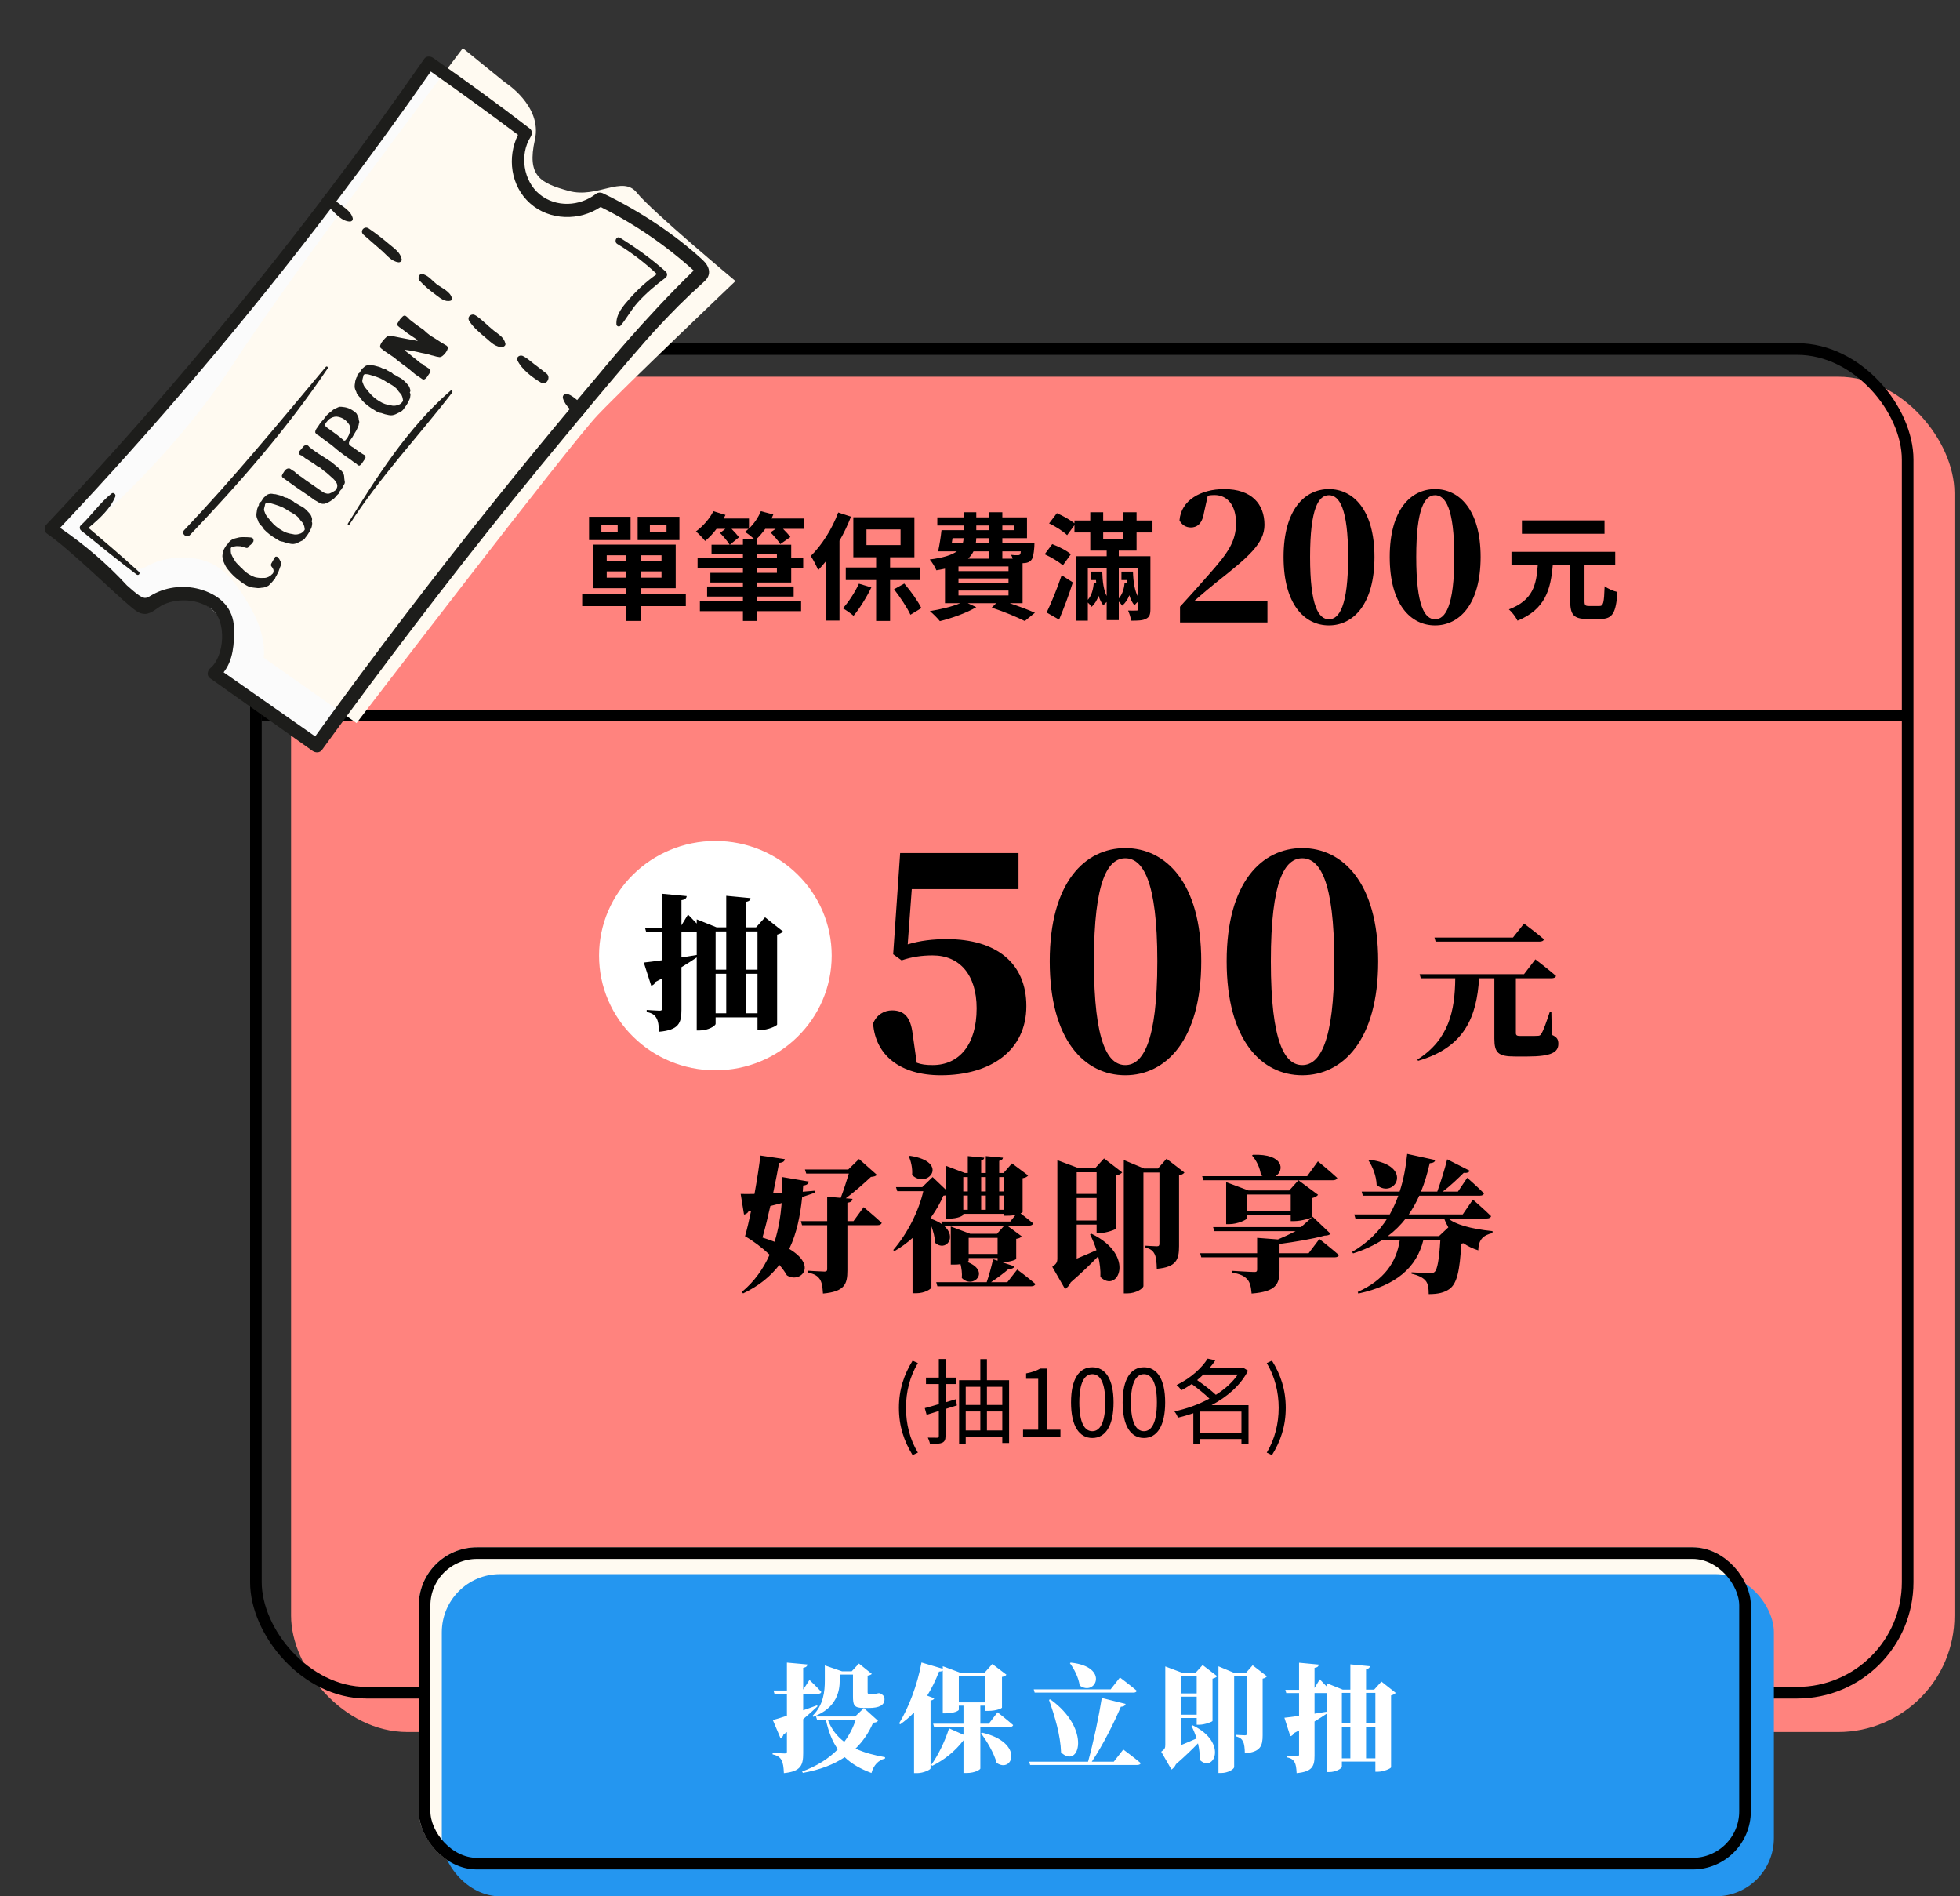 <svg width="337" height="326" viewBox="0 0 337 326" fill="none" xmlns="http://www.w3.org/2000/svg">
<rect x="0" y="0" width="337" height="326" fill="#333333" stroke="none"/>
<rect x="50.046" y="64.758" width="286" height="233" rx="20" fill="#FF837E"/>
<rect x="44" y="60" width="284" height="231" rx="19" stroke="black" stroke-width="2"/>
<line x1="45" y1="123" x2="328" y2="123" stroke="black" stroke-width="2"/>
<path d="M156.77 152.85L156.07 162.35C158.22 161.7 160.42 161.45 162.82 161.45C171.27 161.45 176.47 165.55 176.47 172.95C176.47 180.65 170.27 184.85 161.77 184.85C154.77 184.85 150.52 181.4 150.12 175.95C150.72 174.45 152.02 173.7 153.37 173.7C155.42 173.7 156.57 174.8 156.92 177.75L157.62 182.7C158.42 183 159.22 183.1 160.37 183.1C164.87 183.1 167.92 179.65 167.92 173.35C167.92 167.55 164.97 164.25 160.37 164.25C158.47 164.25 156.77 164.5 155.02 165.1L153.57 164.05L154.77 146.65H175.12V152.85H156.77ZM188.09 165.25C188.09 179.35 190.54 183.1 193.49 183.1C196.44 183.1 198.99 179.3 198.99 165.25C198.99 151.3 196.44 147.55 193.49 147.55C190.54 147.55 188.09 151.25 188.09 165.25ZM193.49 145.8C200.39 145.8 206.54 151.7 206.54 165.25C206.54 178.9 200.39 184.85 193.49 184.85C186.54 184.85 180.49 178.9 180.49 165.25C180.49 151.7 186.54 145.8 193.49 145.8ZM218.51 165.25C218.51 179.35 220.96 183.1 223.91 183.1C226.86 183.1 229.41 179.3 229.41 165.25C229.41 151.3 226.86 147.55 223.91 147.55C220.96 147.55 218.51 151.25 218.51 165.25ZM223.91 145.8C230.81 145.8 236.96 151.7 236.96 165.25C236.96 178.9 230.81 184.85 223.91 184.85C216.96 184.85 210.91 178.9 210.91 165.25C210.91 151.7 216.96 145.8 223.91 145.8Z" fill="black"/>
<path d="M131.1 212.75C131.85 213 132.55 213.225 133.175 213.475C133.85 211.325 134.225 209.05 134.4 206.825C133.775 207 133.125 207.15 132.45 207.325C132.025 209.25 131.55 211.175 131.1 212.75ZM140.125 204.7L140.15 205.025C139.45 205.275 138.725 205.525 137.925 205.775C137.6 208.95 137 212 135.7 214.7C140.725 217.7 137.5 220.675 135.3 219.25C134.95 218.65 134.525 218.05 134 217.45C132.525 219.375 130.525 221.05 127.775 222.35L127.525 222.125C129.725 220.3 131.275 218.075 132.325 215.7C131 214.45 129.5 213.325 128.1 212.525C128.425 211.4 128.8 209.825 129.15 208.125L128.725 208.225C128.55 208.55 128.25 208.75 127.925 208.8L127.35 205.25C127.95 205.275 128.75 205.275 129.725 205.25C130.2 202.6 130.6 200.05 130.725 198.65L134.95 199.275C134.875 199.575 134.75 199.85 133.95 199.925C133.725 201.225 133.35 203.1 132.925 205.15L134.5 205.075C134.525 204.15 134.525 203.25 134.5 202.35L139.075 203.125C138.975 203.525 138.7 203.75 138.1 203.8L138.025 204.875C138.725 204.825 139.425 204.75 140.125 204.7ZM146.75 209.925L148.5 207.525C148.5 207.525 150.45 209.15 151.6 210.225C151.525 210.5 151.25 210.625 150.9 210.625H145.7V218.425C145.7 220.775 145.2 222.05 141.5 222.375C141.425 221.25 141.325 220.45 140.95 219.9C140.575 219.375 140.1 219 138.875 218.775V218.45C138.875 218.45 141.275 218.6 141.775 218.6C142.1 218.6 142.225 218.475 142.225 218.225V210.625H137.9L137.7 209.925H142.225V205.725L144.55 205.925C145.05 204.65 145.575 202.95 145.95 201.75H138.625L138.4 201.05H145.85L147.7 199.25L150.775 201.975C150.55 202.2 150.3 202.275 149.75 202.325C148.625 203.375 146.95 204.875 145.425 206L146.575 206.1C146.525 206.475 146.275 206.7 145.7 206.775V209.925H146.75ZM156.275 198.8L156.45 198.7C163.425 199.75 159.425 204.525 156.825 202C156.925 200.825 156.625 199.625 156.275 198.8ZM166.55 215.575H171.525V212.8H166.55V215.575ZM160.15 209.175V209.55C160.9 209.825 161.5 210.125 161.95 210.45L161.825 210H173.7L174.625 208.85C174.225 208.95 173.75 209 173.2 209H172.65V208.675H165.625V208.8C165.625 209 164.7 209.5 163.15 209.5H162.6V205.5C162.475 205.525 162.35 205.525 162.2 205.55C161.7 206.75 161 207.975 160.15 209.175ZM166.4 202.35H165.625V204.825H166.4V202.35ZM169.5 202.35H168.7V204.825H169.5V202.35ZM172.65 202.35H171.8V204.825H172.65V202.35ZM171.8 205.525V207.975H172.65V205.525H171.8ZM168.7 205.525V207.975H169.5V205.525H168.7ZM165.625 205.525V207.975H166.4V205.525H165.625ZM173.2 220.425L174.9 218.25C174.9 218.25 176.85 219.7 178.025 220.725C177.95 221 177.675 221.125 177.325 221.125H161.175L160.975 220.425H169.65C170.075 219.225 170.5 217.6 170.75 216.475L171.525 216.725V216.275H166.55V216.725C166.55 216.775 166.475 216.85 166.325 216.95C170.4 218.55 167.3 221.7 165.375 219.7C165.45 218.9 165.325 218.025 165.15 217.325C164.825 217.375 164.45 217.4 164.025 217.4H163.475V210.85L166.8 212.1H171.425L172.675 210.7H162.275C164.675 212.725 162.55 215.25 160.775 213.65C160.75 212.725 160.475 211.725 160.15 210.825V221.325C160.15 221.525 159.1 222.325 157.5 222.325H156.9V212.825C155.95 213.675 154.9 214.45 153.8 215.075L153.575 214.9C156.125 211.95 158 208.075 158.75 204.775H154.275L154.05 204.075H158.575L160.35 202.35L162.6 204.5V200.4L165.9 201.65H166.4V198.75L169.225 199.025C169.2 199.25 169.05 199.425 168.7 199.5V201.65H169.5V198.75L172.45 199.025C172.4 199.3 172.25 199.475 171.8 199.575V201.65H172.55L174 200L176.775 202.075C176.6 202.3 176.375 202.45 175.825 202.55V208.375C175.825 208.425 175.7 208.5 175.475 208.6C176 209 176.95 209.725 177.625 210.3C177.575 210.575 177.3 210.7 176.95 210.7H173.175L175.65 212.525C175.5 212.75 175.275 212.9 174.725 212.975V216.425C174.725 216.525 173.825 216.95 172.325 217L174.425 217.7C174.3 218 174 218.175 173.45 218.125C172.7 218.8 171.525 219.675 170.4 220.425H173.2ZM185.125 209.825H188.55V205.95H185.125V209.825ZM185.125 205.25H188.55V201.525H185.125V205.25ZM188.3 200.825L189.825 199.15L192.95 201.55C192.775 201.75 192.45 201.975 191.95 202.075V211.175C191.9 211.35 190.25 211.975 189.125 211.975H188.55V210.525H185.125V216.375C186.175 215.95 187.325 215.45 188.525 214.925C188.225 213.95 187.85 213.05 187.425 212.225L187.675 212.1C195.4 215.825 192.2 222.475 189.2 219.525C189.25 218.375 189.1 217.15 188.825 215.975C187.625 217.225 186.025 218.775 184.1 220.45C183.85 221 183.475 221.4 183.125 221.6L180.925 217.775C181.675 217.25 181.8 216.975 181.8 216.3V199.45L185.475 200.825H188.3ZM200.575 199.2L203.65 201.575C203.5 201.775 203.2 201.975 202.725 202.075V214.225C202.725 216.525 202.275 217.825 198.9 218.125C198.875 216.975 198.775 216.1 198.525 215.6C198.25 215.05 197.875 214.7 196.95 214.475V214.15C196.95 214.15 198.525 214.25 198.925 214.25C199.275 214.25 199.35 214.1 199.35 213.8V201.575H196.6V221.075C196.6 221.5 195.325 222.35 193.8 222.35H193.225V199.425L196.7 200.875H199.1L200.575 199.2ZM214.45 208.2H221.925V205.35H214.45V208.2ZM214.65 204.65H221.675L223.25 202.9L226.625 205.4C226.475 205.6 226.175 205.825 225.65 205.95V209.2C225.625 209.375 223.725 209.925 222.575 209.925H221.925V208.9H214.45V209.375C214.45 209.675 212.8 210.45 211.325 210.45H210.825V203.225L214.65 204.65ZM206.9 202.9L206.7 202.2H217.1C217 202.15 216.9 202.1 216.8 202.025C216.675 200.775 216 199.45 215.275 198.65L215.425 198.525C220.8 198.325 220.85 201.225 219.325 202.2H224.75L226.6 199.65C226.6 199.65 228.7 201.35 229.925 202.5C229.85 202.775 229.55 202.9 229.2 202.9H206.9ZM225 215.45L226.85 213C226.85 213 228.95 214.65 230.2 215.75C230.15 216.025 229.85 216.15 229.475 216.15H220V218.375C220 220.8 219.375 222.05 215.2 222.375C215.1 221.25 214.95 220.475 214.45 219.925C213.975 219.425 213.425 219.05 211.875 218.775V218.475C211.875 218.475 215.125 218.675 215.7 218.675C216.025 218.675 216.15 218.575 216.15 218.275V216.15H206.55L206.35 215.45H216.15V212.8L219.725 213.075C220.8 212.625 221.875 212.125 222.775 211.65H208.8L208.575 210.95H223.7L225.7 209.175L228.775 212.1C228.55 212.325 228.3 212.4 227.725 212.425C225.675 213 222.625 213.5 220 213.85V215.45H225ZM235.3 199.5L235.475 199.375C243.25 200.35 239.8 206.25 236.7 203.7C236.65 202.175 236.025 200.6 235.3 199.5ZM247.425 212.5L249.025 211C248.725 210.475 248.475 209.95 248.3 209.475H241.7C240.85 210.575 239.825 211.6 238.625 212.5H247.425ZM255.65 209.475H249.025C250.175 210.45 252.725 211.25 256.625 211.65V211.975C255.05 212.35 254.225 213.05 254.175 214.95C253.2 214.65 252.35 214.225 251.625 213.725C251.5 213.75 251.375 213.775 251.25 213.8C251 218.525 250.5 220.7 249.175 221.625C248.325 222.2 247.325 222.475 245.65 222.475C245.65 221.475 245.55 220.65 245.1 220.15C244.65 219.625 243.825 219.225 242.7 218.975V218.725C243.75 218.8 245.4 218.875 245.9 218.875C246.275 218.875 246.475 218.825 246.65 218.675C247.15 218.275 247.45 216.425 247.65 213.2H244.725C243.575 217.925 240 221 233.55 222.375L233.45 222.1C237.975 220.05 240.1 217.025 240.675 213.2H237.625C236.2 214.1 234.575 214.875 232.65 215.475L232.475 215.225C235.15 213.675 237.1 211.7 238.525 209.475H233.05L232.85 208.775H238.95C239.525 207.75 240.025 206.65 240.425 205.55H234.325L234.125 204.85H240.65C241.35 202.75 241.725 200.55 241.95 198.375L246.775 199.425C246.7 199.725 246.5 199.925 245.825 199.975C245.45 201.625 244.975 203.275 244.325 204.85H247.125C247.7 203.225 248.425 200.975 248.825 199.3L252.725 201.275C252.575 201.525 252.225 201.7 251.675 201.625C250.7 202.575 249.4 203.85 248.05 204.85H250.675L252.275 202.475C252.275 202.475 254.125 204.1 255.15 205.15C255.1 205.425 254.825 205.55 254.475 205.55H244.025C243.525 206.675 242.925 207.75 242.225 208.775H251.5L253.25 206.225C253.25 206.225 255.25 207.95 256.375 209.075C256.3 209.35 256.025 209.475 255.65 209.475Z" fill="black"/>
<path d="M264.739 161.875H246.839L246.639 161.175H260.139L262.039 158.775C262.039 158.775 264.189 160.375 265.464 161.475C265.389 161.75 265.114 161.875 264.739 161.875ZM266.739 173.9L266.814 177.9C267.739 178.3 267.939 178.725 267.939 179.45C267.939 180.9 266.739 181.625 262.639 181.625H260.439C257.614 181.625 256.939 181 256.939 178.55V168.175H254.314C253.914 174.75 251.864 180.05 243.814 182.375L243.714 182.15C249.114 178.725 250.164 173.775 250.214 168.175H244.289L244.089 167.475H262.039L263.989 164.925C263.989 164.925 266.214 166.625 267.539 167.775C267.464 168.05 267.164 168.175 266.789 168.175H260.639V168.8V177.575C260.639 177.975 260.789 178.1 261.389 178.1H263.089C263.589 178.1 264.064 178.1 264.389 178.075C264.714 178.075 264.864 178 265.039 177.675C265.389 177.125 265.889 175.7 266.489 173.9H266.739Z" fill="black"/>
<ellipse cx="123" cy="164.286" rx="20" ry="19.714" fill="white"/>
<path d="M128.243 174.2H130.243V167.4H128.243V174.2ZM123.043 167.4V174.2H124.868V167.4H123.043ZM117.168 160.175V164.6C118.018 164.475 118.918 164.325 119.793 164.175V160.175H117.168ZM124.868 160.125H123.043V166.7H124.868V160.125ZM130.243 160.125H128.243V166.7H130.243V160.125ZM131.543 157.7L134.618 160.125C134.443 160.35 134.118 160.55 133.618 160.675V176.125C133.593 176.375 131.993 177.075 130.793 177.075H130.243V174.9H123.043V176C123.043 176.375 121.743 177.15 120.318 177.15H119.793V164.6C119.093 165.075 118.243 165.625 117.168 166.275V173.6C117.168 175.875 116.718 177.075 113.318 177.375C113.268 176.3 113.168 175.525 112.868 175.025C112.593 174.525 112.193 174.175 111.193 173.975V173.625C111.193 173.625 112.968 173.75 113.393 173.75C113.743 173.75 113.843 173.65 113.843 173.4V168.2L112.718 168.8C112.593 169.125 112.293 169.4 111.968 169.45L110.693 165.475C111.368 165.4 112.493 165.275 113.843 165.075V160.175H111.093L110.893 159.475H113.843V153.65L118.068 154.05C118.043 154.425 117.793 154.675 117.168 154.75V159.075L118.293 157.225C118.293 157.225 119.043 157.975 119.793 158.775V158.05L123.218 159.425H124.868V154L129.043 154.4C129.018 154.725 128.843 154.95 128.243 155.05V159.425H129.993L131.543 157.7Z" fill="black"/>
<path d="M114.6 91.42V90.26H111.74V91.42H114.6ZM116.82 88.84V92.84H109.64V88.84H116.82ZM106.2 91.42V90.26H103.4V91.42H106.2ZM108.42 88.84V92.84H101.28V88.84H108.42ZM104.32 99.3H107.7V98.22H104.32V99.3ZM104.32 95.46V96.52H107.7V95.46H104.32ZM113.74 96.52V95.46H110.14V96.52H113.74ZM113.74 99.3V98.22H110.14V99.3H113.74ZM117.92 102.16V104.2H110.14V106.74H107.7V104.2H100.1V102.16H107.7V101.12H102V93.62H116.18V101.12H110.14V102.16H117.92ZM127.74 92.7H129.72C129.28 92.3 128.56 91.72 128.08 91.44C128.3 91.28 128.5 91.1 128.7 90.92H125.78C126.28 91.42 126.78 91.98 127.06 92.36L125.5 93.64H127.74V92.7ZM133.58 95.28H130.16V95.98H133.58V95.28ZM133.58 98.48V97.7H130.16V98.48H133.58ZM138.22 89.14V90.92H134.64C135.12 91.4 135.62 91.94 135.9 92.32L134.16 93.54C133.84 92.98 133.08 92.14 132.48 91.52L133.36 90.92H131.58C131.08 91.6 130.56 92.22 130.04 92.7H130.16V93.64H136.04V95.98H138.1V97.7H136.04V100.14H130.16V100.82H136.46V102.56H130.16V103.28H137.74V105.06H130.16V106.74H127.74V105.06H120.34V103.28H127.74V102.56H121.58V100.82H127.74V100.14H122.14V98.48H127.74V97.7H119.94V95.98H127.74V95.28H122.34V93.64H125.46C125.12 93.08 124.4 92.24 123.8 91.62L124.72 90.92H123.2C122.6 91.74 121.92 92.44 121.24 93C120.9 92.56 120.14 91.76 119.66 91.36C120.84 90.5 122 89.2 122.66 87.88L124.74 88.52C124.64 88.72 124.52 88.94 124.42 89.14H128.78V90.86C129.64 90.04 130.38 88.96 130.82 87.88L132.96 88.44C132.86 88.68 132.76 88.9 132.66 89.14H138.22ZM144.12 88.1L146.32 88.82C145.78 90.2 145.12 91.62 144.34 92.96V106.68H142.08V96.4C141.62 96.98 141.14 97.52 140.68 98.02C140.46 97.44 139.8 96.16 139.4 95.58C141.26 93.78 143.08 90.94 144.12 88.1ZM147.68 100.34L149.82 100.98C149 102.7 147.78 104.64 146.76 105.86C146.34 105.5 145.46 104.86 144.92 104.58C145.92 103.48 147 101.82 147.68 100.34ZM148.98 91.02V93.7H154.84V91.02H148.98ZM158.22 99.72H153.04V106.74H150.64V99.72H145.42V97.56H150.64V95.8H146.72V88.92H157.22V95.8H153.04V97.56H158.22V99.72ZM153.72 101.3L155.48 100.32C156.62 101.64 157.84 103.36 158.42 104.54L156.54 105.68C156 104.5 154.78 102.66 153.72 101.3ZM164.8 101.52V102.36H173.4V101.52H164.8ZM170.08 94.78H167.38C167.16 95.24 166.84 95.66 166.44 96.04H170.08V94.78ZM163.78 92.52L163.64 93.4H165.54C165.62 93.12 165.66 92.82 165.68 92.52H163.78ZM167.86 90.34V91.14H170.08V90.34H167.86ZM174.42 90.34H172.34V91.14H174.42V90.34ZM170.08 93.4V92.52H167.86C167.84 92.82 167.82 93.12 167.78 93.4H170.08ZM175.52 94.78H172.34V96.04H174.12C174.04 95.8 173.96 95.56 173.84 95.38C174.32 95.44 174.74 95.46 174.96 95.44C175.14 95.44 175.26 95.44 175.38 95.32C175.44 95.22 175.5 95.06 175.52 94.78ZM173.4 99.44H164.8V100.26H173.4V99.44ZM173.4 97.38H164.8V98.18H173.4V97.38ZM175.82 103.7H173.62C175.26 104.26 176.88 104.86 177.94 105.34L176.2 106.76C174.92 106.12 172.68 105.16 170.52 104.46L171.28 103.7H166.4L167.86 104.38C166.22 105.36 163.64 106.28 161.6 106.78C161.24 106.32 160.4 105.46 159.88 105.06C161.7 104.76 163.68 104.3 165.1 103.7H162.48V97.76C162.02 97.86 161.52 97.96 161 98.04C160.8 97.52 160.24 96.62 159.86 96.18C162.24 95.88 163.66 95.4 164.52 94.78H161.3C161.52 93.78 161.76 92.32 161.88 91.14H165.7V90.34H161.16V88.94H165.7V88.06H167.86V88.94H170.08V88.06H172.34V88.94H176.58V92.52H172.34V93.4H177.86C177.86 93.4 177.84 93.78 177.84 94.02C177.74 95.26 177.62 95.96 177.28 96.32C177 96.64 176.58 96.78 176.14 96.8C176.06 96.8 175.94 96.82 175.82 96.82V103.7ZM182.1 106.52L179.96 105.3C180.7 103.76 181.76 101.22 182.54 98.88L184.46 100.12C183.8 102.26 182.92 104.56 182.1 106.52ZM184.12 95.28L182.74 97.2C182.08 96.58 180.72 95.78 179.62 95.28L180.92 93.54C182.02 93.96 183.44 94.66 184.12 95.28ZM189.68 91.54V92.68H193.1V91.54H189.68ZM195.72 97.6H192.36V102.88C193 102.16 193.28 101.16 193.36 100.2H193.78L193.74 99.72H192.82V98.26H194.8C194.86 100.14 195.12 101.7 195.72 102.66V97.6ZM187.54 98.26H189.52C189.56 100 189.78 101.5 190.28 102.46V97.6H187.04V103.12C187.72 102.34 187.98 101.24 188.06 100.2H188.48L188.44 99.72H187.54V98.26ZM195.42 94.66H192.36V95.62H197.8V104.7C197.8 105.64 197.64 106.08 197.04 106.38C196.46 106.68 195.64 106.7 194.48 106.7C194.42 106.16 194.18 105.44 193.96 104.96C194.58 104.98 195.24 104.98 195.44 104.96C195.64 104.96 195.72 104.9 195.72 104.7V103.38C195.46 103.6 195.2 103.86 195.06 104.06C194.68 103.62 194.38 103.02 194.18 102.32C193.92 103.02 193.52 103.64 192.94 104.12C192.82 103.92 192.6 103.64 192.36 103.42V106.6H190.28V103.48C190.06 103.68 189.84 103.9 189.72 104.08C189.36 103.64 189.1 103.08 188.88 102.42C188.64 103.16 188.24 103.82 187.68 104.32C187.54 104.1 187.28 103.8 187.04 103.58V106.7H185.02V95.62H190.28V94.66H187.46V91.54H184.74V90.28L183.48 92C182.84 91.36 181.48 90.48 180.38 89.98L181.72 88.22C182.74 88.66 184.02 89.38 184.74 89.96V89.48H187.46V88.06H189.68V89.48H193.1V88.06H195.42V89.48H198.16V91.54H195.42V94.66Z" fill="black"/>
<path d="M156.91 250.152C155.438 247.752 154.558 245.176 154.558 242.024C154.558 238.888 155.438 236.296 156.91 233.912L157.822 234.328C156.43 236.616 155.774 239.304 155.774 242.024C155.774 244.744 156.43 247.448 157.822 249.72L156.91 250.152ZM164.364 240.536L164.524 241.608L162.572 242.216V246.856C162.572 247.512 162.412 247.832 161.996 248.024C161.596 248.2 160.956 248.232 159.9 248.232C159.852 247.928 159.692 247.464 159.532 247.144C160.252 247.16 160.924 247.16 161.116 247.16C161.34 247.16 161.42 247.08 161.42 246.856V242.568L159.324 243.224L159.004 242.072C159.676 241.896 160.508 241.656 161.42 241.384V237.928H159.212V236.824H161.42V233.624H162.572V236.824H164.348V237.928H162.572V241.08C163.164 240.904 163.756 240.712 164.364 240.536ZM169.692 245.912H172.332V242.648H169.692V245.912ZM166.044 242.648V245.912H168.556V242.648H166.044ZM168.556 238.408H166.044V241.528H168.556V238.408ZM172.332 238.408H169.692V241.528H172.332V238.408ZM169.692 237.272H173.5V248.072H172.332V247.048H166.044V248.184H164.908V237.272H168.556V233.64H169.692V237.272ZM175.9 247V245.784H178.508V237.032H176.428V236.104C177.468 235.912 178.22 235.64 178.86 235.272H179.98V245.784H182.332V247H175.9ZM187.815 247.208C185.575 247.208 184.151 245.176 184.151 241.096C184.151 237.016 185.575 235.048 187.815 235.048C190.039 235.048 191.463 237.032 191.463 241.096C191.463 245.176 190.039 247.208 187.815 247.208ZM187.815 246.04C189.143 246.04 190.039 244.552 190.039 241.096C190.039 237.672 189.143 236.232 187.815 236.232C186.471 236.232 185.575 237.672 185.575 241.096C185.575 244.552 186.471 246.04 187.815 246.04ZM196.69 247.208C194.45 247.208 193.026 245.176 193.026 241.096C193.026 237.016 194.45 235.048 196.69 235.048C198.914 235.048 200.338 237.032 200.338 241.096C200.338 245.176 198.914 247.208 196.69 247.208ZM196.69 246.04C198.018 246.04 198.914 244.552 198.914 241.096C198.914 237.672 198.018 236.232 196.69 236.232C195.346 236.232 194.45 237.672 194.45 241.096C194.45 244.552 195.346 246.04 196.69 246.04ZM206.349 246.296H213.453V242.664H206.349V246.296ZM212.829 236.296H206.909C206.573 236.632 206.205 236.936 205.837 237.256C206.925 238.024 208.269 239.032 209.053 239.784C210.589 238.824 211.917 237.64 212.829 236.296ZM214.669 241.56V248.216H213.453V247.384H206.349V248.216H205.181V242.952C204.301 243.256 203.405 243.512 202.525 243.72C202.429 243.4 202.157 242.888 201.917 242.632C203.949 242.216 206.061 241.464 207.949 240.44C207.181 239.672 205.965 238.712 204.909 237.928C204.349 238.312 203.757 238.68 203.117 239C202.941 238.728 202.557 238.28 202.301 238.104C204.877 236.856 206.685 235.08 207.645 233.56L208.973 233.848C208.669 234.296 208.333 234.76 207.933 235.208H213.597L213.789 235.144L214.589 235.64C213.277 238.184 210.973 240.152 208.317 241.56H214.669ZM218.701 250.152L217.805 249.72C219.181 247.448 219.853 244.744 219.853 242.024C219.853 239.304 219.181 236.616 217.805 234.328L218.701 233.912C220.189 236.296 221.069 238.888 221.069 242.024C221.069 245.176 220.189 247.752 218.701 250.152Z" fill="black"/>
<path d="M275.879 89.46V91.76H261.679V89.46H275.879ZM273.219 104.18H275.019C275.679 104.18 275.799 103.66 275.899 100.78C276.419 101.2 277.439 101.62 278.099 101.78C277.859 105.36 277.259 106.4 275.219 106.4H272.819C270.559 106.4 269.979 105.64 269.979 103.3V97.18H266.979C266.619 101.34 265.699 104.76 260.919 106.7C260.639 106.1 259.979 105.22 259.439 104.76C263.599 103.2 264.159 100.5 264.399 97.18H259.879V94.86H277.719V97.18H272.439V103.3C272.439 104.06 272.559 104.18 273.219 104.18Z" fill="black"/>
<path d="M205.352 103.31H217.922V107H202.892V104.3C204.632 102.41 206.312 100.52 207.782 98.84C211.052 95.15 212.522 93.17 212.522 89.93C212.522 86.96 211.112 85.1 208.802 85.1C208.442 85.1 208.052 85.13 207.662 85.22L207.002 88.19C206.672 90.2 205.682 90.68 204.752 90.68C203.882 90.68 203.162 90.2 202.802 89.45C203.072 86 206.462 84.08 210.482 84.08C215.222 84.08 217.412 86.66 217.412 90.23C217.412 93.44 214.622 95.78 209.072 100.16C208.112 100.94 206.732 102.08 205.352 103.31ZM225.254 95.75C225.254 104.21 226.724 106.46 228.494 106.46C230.264 106.46 231.794 104.18 231.794 95.75C231.794 87.38 230.264 85.13 228.494 85.13C226.724 85.13 225.254 87.35 225.254 95.75ZM228.494 84.08C232.634 84.08 236.324 87.62 236.324 95.75C236.324 103.94 232.634 107.51 228.494 107.51C224.324 107.51 220.694 103.94 220.694 95.75C220.694 87.62 224.324 84.08 228.494 84.08ZM243.506 95.75C243.506 104.21 244.976 106.46 246.746 106.46C248.516 106.46 250.046 104.18 250.046 95.75C250.046 87.38 248.516 85.13 246.746 85.13C244.976 85.13 243.506 87.35 243.506 95.75ZM246.746 84.08C250.886 84.08 254.576 87.62 254.576 95.75C254.576 103.94 250.886 107.51 246.746 107.51C242.576 107.51 238.946 103.94 238.946 95.75C238.946 87.62 242.576 84.08 246.746 84.08Z" fill="black"/>
<g clip-path="url(#clip0_208_4618)">
<path fill-rule="evenodd" clip-rule="evenodd" d="M73.828 10.755C73.828 10.755 47.733 44.671 44.276 49.284C40.822 53.893 9.24 90.485 9.24 90.485L23.217 102.943C23.217 102.943 26.684 103.004 27.946 102.815C29.21 102.629 32.602 101.502 36.419 104.75C40.233 108.001 39.456 113.701 38.429 114.69C37.402 115.679 38.406 116.328 38.406 116.328L53.855 128.349C53.855 128.349 85.65 86.893 88.151 83.877C90.653 80.86 120.209 47.206 120.209 47.206C120.209 47.206 115.747 42.932 112.761 39.726C109.775 36.52 103.366 34.883 100.242 35.602C97.119 36.327 94.928 37.086 92.54 34.004C90.154 30.919 88.49 28.028 89.269 25.75C90.049 23.472 88.977 22.028 88.977 22.028L73.828 10.755Z" fill="#FBFBFB"/>
<path fill-rule="evenodd" clip-rule="evenodd" d="M79.578 8.284C79.578 8.284 50.428 46.64 40.008 62.698C29.587 78.756 15.217 90.745 15.217 90.745C15.217 90.745 17.252 94.131 20.944 96.807C24.78 99.593 24.569 96.205 30.406 95.889C37.046 95.533 39.695 98.717 42.868 104.084C46.039 109.455 45.335 113.058 45.335 113.058L61.301 124.305C61.301 124.305 97.901 76.472 102.775 71.35C107.648 66.228 126.457 48.32 126.457 48.32C126.457 48.32 111.973 36.24 109.51 33.142C107.048 30.044 102.703 34.172 97.802 32.826C92.901 31.48 90.56 30.278 91.969 24.022C93.287 18.174 86.789 14.135 86.789 14.135L79.578 8.284Z" fill="#FFFAF1"/>
<path d="M103.622 33.209C103.278 33.047 102.795 33.074 102.488 33.31C99.716 35.492 95.613 35.716 92.793 33.415C89.979 31.118 89.304 26.619 91.221 23.558C91.514 23.094 91.578 22.467 91.076 22.084C85.646 17.906 80.106 13.882 74.484 9.964C74.035 9.651 73.308 9.589 72.954 10.104C67.504 17.948 61.899 25.673 56.129 33.275C55.862 33.631 55.594 33.987 55.328 34.336C40.523 53.788 24.703 72.438 7.918 90.242C7.559 90.624 7.609 91.419 8.061 91.724C11.973 94.39 19.721 102.046 22.424 104.25C23.153 104.841 23.939 105.571 24.949 105.541C26.14 105.509 27.13 104.36 28.15 103.912C30.749 102.771 34.116 102.992 36.419 104.745C39.014 106.723 38.614 112.823 36.174 114.849C35.676 115.267 35.483 116.144 36.108 116.585C41.977 120.749 47.855 124.908 53.73 129.072C54.215 129.415 54.968 129.456 55.354 128.923C65.822 114.529 76.595 100.361 87.751 86.497C90.48 83.112 95.109 77.452 99.777 71.839C100.192 71.333 100.612 70.832 101.027 70.332C106.086 64.27 110.991 58.505 113.354 56.011C115.74 53.495 117.28 51.843 121.128 48.363C122.387 47.227 122.037 45.812 120.779 44.653C116.387 40.612 110.517 36.525 103.622 33.209ZM119.276 46.51C110.707 54.817 103.195 64.086 102.921 64.406C101.691 65.856 100.462 67.316 99.238 68.775C98.814 69.281 98.382 69.791 97.961 70.31C93.902 75.166 89.891 80.053 85.924 84.986C74.993 98.578 64.393 112.444 54.191 126.595C48.947 122.925 43.703 119.251 38.455 115.575C40.096 113.479 40.291 110.702 40.233 107.996C40.156 104.613 37.95 102.448 34.81 101.433C32.012 100.526 28.831 100.776 26.257 102.209C25.214 102.795 25.012 103.072 23.967 102.389C23.221 101.895 22.534 101.247 21.839 100.652C18.368 96.888 14.54 93.626 10.33 90.742C26.778 73.3 42.317 54.967 56.858 35.894C57.178 35.475 57.497 35.051 57.816 34.633C63.38 27.296 68.801 19.854 74.067 12.304C79.121 15.847 84.116 19.484 89.066 23.181C87.15 27.046 87.809 31.986 91.137 34.957C94.479 37.944 99.645 38.027 103.264 35.584C109.094 38.48 114.439 42.15 119.276 46.51Z" fill="#1D1D1B"/>
<path d="M60.638 37.464C60.741 37.834 60.483 38.106 60.12 38.09C58.813 38.039 57.767 36.823 56.858 35.899C56.789 35.833 56.72 35.766 56.661 35.704C56.209 35.26 55.768 34.798 55.332 34.336C55.598 33.987 55.869 33.628 56.134 33.274C56.685 33.731 57.248 34.185 57.817 34.638L57.907 34.712C58.905 35.512 60.278 36.183 60.638 37.464Z" fill="#1D1D1B"/>
<path d="M67.01 42.05C65.838 41.064 64.65 40.121 63.378 39.268C62.642 38.772 61.803 39.729 62.487 40.342C63.552 41.295 64.647 42.212 65.715 43.161C66.577 43.931 67.317 44.944 68.512 45.091C68.792 45.125 69.134 44.89 69.071 44.572C68.834 43.397 67.895 42.798 67.01 42.05Z" fill="#1D1D1B"/>
<path d="M75.043 48.835C74.504 48.425 73.73 47.476 72.964 47.217C72.932 47.195 72.9 47.172 72.86 47.158C72.84 47.15 72.819 47.142 72.798 47.134C72.529 47.031 72.188 47.12 72.072 47.409C72.058 47.448 72.042 47.485 72.023 47.525C71.928 47.717 71.935 48.025 72.086 48.192C72.941 49.144 73.934 49.95 74.964 50.707C75.72 51.266 76.506 51.967 77.485 51.691C77.622 51.654 77.746 51.471 77.714 51.326C77.476 50.109 75.966 49.537 75.043 48.835Z" fill="#1D1D1B"/>
<path d="M81.764 54.211C81.759 54.216 81.76 54.221 81.755 54.226C81.126 53.764 80.209 54.436 80.689 55.197C81.41 56.336 82.539 57.245 83.556 58.112C84.396 58.826 85.275 59.781 86.45 59.63C86.696 59.6 86.96 59.359 86.901 59.086C86.666 57.987 85.778 57.531 84.931 56.86C83.857 56.011 82.903 54.958 81.764 54.211Z" fill="#1D1D1B"/>
<path d="M91.842 62.587C91.191 62.079 90.579 61.507 89.827 61.159C89.825 61.162 89.825 61.167 89.823 61.169C89.361 60.988 88.703 61.398 88.97 61.954C89.732 63.55 91.542 64.904 93.035 65.784C93.945 66.319 94.77 64.891 93.995 64.244C93.3 63.667 92.556 63.142 91.842 62.587Z" fill="#1D1D1B"/>
<path d="M99.236 68.778C99.832 69.286 100.397 69.865 100.995 70.315C101.003 70.321 101.011 70.328 101.024 70.335C100.609 70.835 100.189 71.336 99.775 71.842C99.189 71.393 98.523 70.886 97.96 70.31C97.434 69.767 96.995 69.165 96.798 68.497C96.647 67.985 97.117 67.54 97.621 67.732C98.208 67.957 98.734 68.344 99.236 68.778Z" fill="#1D1D1B"/>
<path d="M19.182 84.842C17.201 86.403 15.708 88.631 13.851 90.36C13.62 90.577 13.706 91.012 13.93 91.192C17.096 93.753 20.249 96.318 23.498 98.769C23.812 99.006 24.177 98.565 23.886 98.301C21.054 95.714 18.137 93.23 15.217 90.745C17.008 89.246 18.956 87.519 19.823 85.378C19.979 85.002 19.535 84.565 19.182 84.842Z" fill="#1D1D1B"/>
<path d="M106.617 40.884C105.989 40.492 105.502 41.557 106.142 41.941C108.607 43.42 110.846 45.167 112.944 47.118C111.219 48.332 109.656 49.744 108.258 51.335C107.161 52.587 105.88 54.009 105.989 55.766C106.012 56.12 106.479 56.246 106.703 55.986C107.777 54.719 108.529 53.24 109.656 51.993C111.084 50.41 112.711 49.041 114.415 47.764C114.779 47.492 114.794 46.985 114.459 46.684C112.025 44.501 109.392 42.612 106.617 40.884Z" fill="#1D1D1B"/>
<path d="M56.015 63.076C48.046 72.581 40.209 82.137 31.662 91.145C31.085 91.751 32.089 92.579 32.663 91.975C41.184 83.043 49.432 73.602 56.334 63.341C56.48 63.126 56.19 62.872 56.015 63.076Z" fill="#1D1D1B"/>
<path d="M77.459 67.168C70.223 73.417 64.777 81.962 59.803 90.036C59.712 90.185 59.971 90.35 60.068 90.2C65.291 82.035 71.858 75.127 77.75 67.484C77.891 67.302 77.651 67.002 77.459 67.168Z" fill="#1D1D1B"/>
<path d="M47.332 95.716C47.186 95.907 47.064 96.105 46.973 96.309C46.84 96.525 46.724 96.731 46.622 96.932C46.556 97.157 46.592 97.324 46.731 97.439C46.858 97.586 46.949 97.749 47.008 97.927C47.056 98.108 47.041 98.298 46.968 98.486C46.913 98.596 46.841 98.678 46.748 98.735C46.669 98.825 46.583 98.906 46.489 98.975C46.07 99.269 45.644 99.394 45.21 99.351C44.738 99.377 44.286 99.333 43.853 99.222C42.974 98.911 42.228 98.411 41.609 97.719C41.43 97.575 41.261 97.412 41.1 97.228C40.967 97.09 40.828 96.952 40.681 96.802C40.532 96.642 40.41 96.463 40.303 96.264C40.182 96.081 40.074 95.895 39.973 95.701C39.879 95.526 39.797 95.33 39.724 95.113C39.684 94.911 39.671 94.689 39.684 94.456C39.65 94.336 39.677 94.221 39.764 94.109C39.843 94.06 39.934 94.021 40.035 93.999C40.241 93.945 40.449 93.906 40.655 93.879C40.889 93.885 41.114 93.892 41.334 93.905C41.513 93.939 41.686 93.986 41.851 94.036C42.024 94.105 42.203 94.162 42.39 94.202C42.484 94.216 42.57 94.191 42.651 94.126C42.684 94.07 42.728 94.033 42.782 94.018C42.848 93.944 42.893 93.867 42.913 93.787C43.193 93.611 43.412 93.37 43.574 93.063C43.64 92.65 43.471 92.427 43.065 92.389C42.652 92.349 42.225 92.33 41.786 92.338C41.574 92.332 41.349 92.348 41.117 92.385C40.904 92.447 40.688 92.502 40.468 92.545C40.056 92.625 39.689 92.84 39.368 93.194C39.288 93.296 39.215 93.401 39.149 93.503C39.082 93.589 39.013 93.661 38.938 93.718C38.857 93.821 38.791 93.922 38.738 94.02C38.676 94.139 38.616 94.25 38.548 94.35C38.422 94.557 38.349 94.767 38.326 94.983C38.274 95.201 38.244 95.41 38.235 95.61C38.274 96.073 38.386 96.493 38.573 96.873C38.752 97.301 38.987 97.679 39.272 98.007C39.57 98.374 39.879 98.713 40.2 99.025C40.539 99.338 40.896 99.629 41.266 99.9C41.611 100.177 41.981 100.424 42.374 100.639C42.746 100.857 43.155 100.98 43.601 101.019C43.84 101.042 44.074 101.071 44.3 101.098C44.528 101.112 44.752 101.092 44.978 101.041C45.4 101.032 45.803 100.907 46.197 100.66C46.589 100.292 46.955 99.889 47.298 99.443C47.316 99.376 47.343 99.306 47.368 99.231C47.422 99.16 47.472 99.083 47.519 98.993C47.632 98.751 47.757 98.501 47.891 98.245C47.978 98.023 48.059 97.792 48.142 97.554C48.257 97.337 48.319 97.113 48.334 96.877C48.313 96.686 48.254 96.513 48.154 96.361C48.07 96.163 47.948 95.983 47.796 95.816C47.67 95.68 47.519 95.651 47.332 95.716ZM51.032 86.595C50.846 86.542 50.688 86.444 50.561 86.297C50.48 86.211 50.381 86.148 50.264 86.101C50.165 86.069 50.065 86.018 49.965 85.945C49.773 85.859 49.592 85.75 49.426 85.617C49.326 85.571 49.216 85.549 49.097 85.542C49.003 85.528 48.919 85.495 48.849 85.442C48.676 85.344 48.49 85.263 48.291 85.199C48.071 85.136 47.849 85.076 47.623 85.022C47.542 84.991 47.455 84.969 47.363 84.957C47.27 84.959 47.182 84.954 47.093 84.945C46.907 84.891 46.714 84.869 46.513 84.872C46.301 84.894 46.096 84.958 45.905 85.061C45.818 85.122 45.736 85.192 45.664 85.275C45.563 85.352 45.475 85.43 45.394 85.505C45.334 85.584 45.278 85.657 45.224 85.727C45.143 85.858 45.063 85.988 44.974 86.117C44.943 86.188 44.898 86.237 44.845 86.267C44.586 86.447 44.477 86.65 44.514 86.883C44.42 86.952 44.368 87.042 44.354 87.154C44.32 87.25 44.282 87.352 44.234 87.454C44.188 87.637 44.157 87.813 44.143 87.98C44.104 88.182 44.082 88.37 44.083 88.546C44.084 88.734 44.112 88.905 44.175 89.058C44.209 89.178 44.251 89.282 44.303 89.375C44.354 89.441 44.387 89.518 44.392 89.601C44.432 89.78 44.511 89.924 44.632 90.038C44.778 90.224 44.932 90.398 45.09 90.552C45.192 90.718 45.292 90.875 45.398 91.018C46.022 91.66 46.722 92.198 47.492 92.635C47.672 92.752 47.858 92.865 48.05 92.978C48.236 93.059 48.434 93.109 48.65 93.127C49.062 93.29 49.498 93.408 49.956 93.484C50.336 93.57 50.726 93.522 51.133 93.341C51.365 93.239 51.6 93.122 51.832 92.993C51.931 92.956 52.03 92.904 52.121 92.838C52.215 92.769 52.308 92.69 52.402 92.593C52.444 92.499 52.504 92.416 52.582 92.338C52.681 92.196 52.79 92.043 52.911 91.886C53.104 91.619 53.265 91.331 53.402 91.021C53.548 90.762 53.634 90.498 53.651 90.227C53.711 89.988 53.681 89.779 53.563 89.612C53.682 89.412 53.695 89.208 53.604 88.99C53.526 88.663 53.366 88.384 53.126 88.157C52.908 87.903 52.669 87.664 52.417 87.441C52.171 87.237 51.901 87.068 51.61 86.937C51.409 86.83 51.217 86.717 51.032 86.595ZM51.316 88.979C51.455 89.15 51.584 89.321 51.705 89.504C51.843 89.659 51.977 89.808 52.105 89.955C52.198 90.142 52.272 90.341 52.331 90.547C52.357 90.632 52.371 90.727 52.373 90.82C52.393 90.901 52.398 90.988 52.392 91.079C52.145 91.471 51.818 91.71 51.412 91.795C51.045 91.909 50.695 91.921 50.362 91.829C49.995 91.782 49.641 91.699 49.293 91.585C48.954 91.46 48.636 91.306 48.334 91.115C47.681 90.726 47.106 90.236 46.608 89.643C46.362 89.357 46.123 89.062 45.891 88.759C45.783 88.628 45.694 88.481 45.623 88.321C45.577 88.177 45.524 88.042 45.465 87.901C45.387 87.763 45.373 87.591 45.424 87.385C45.449 87.282 45.472 87.177 45.495 87.072C45.535 86.99 45.554 86.905 45.555 86.81C45.582 86.584 45.703 86.465 45.925 86.447C46.132 86.448 46.33 86.47 46.523 86.515C46.977 86.639 47.417 86.774 47.849 86.926C48.287 87.069 48.697 87.257 49.076 87.489C49.456 87.735 49.84 87.966 50.235 88.184C50.637 88.398 50.997 88.664 51.316 88.979ZM55.456 78.429C54.659 77.947 53.898 77.416 53.172 76.837C52.944 76.483 52.64 76.424 52.255 76.66C52.11 76.852 51.959 77.034 51.804 77.209C51.69 77.33 51.586 77.45 51.484 77.568C51.324 77.954 51.419 78.184 51.771 78.265C51.956 78.359 52.125 78.476 52.279 78.613C52.446 78.761 52.626 78.882 52.819 78.983C53.206 79.221 53.589 79.465 53.964 79.712L54.542 80.131C54.727 80.225 54.909 80.321 55.082 80.418C55.267 80.567 55.44 80.719 55.6 80.876C55.773 81.001 55.943 81.123 56.11 81.243C56.295 81.392 56.471 81.547 56.637 81.708C56.796 81.849 56.947 81.988 57.096 82.12C57.428 82.386 57.694 82.709 57.893 83.085C58.086 83.497 58.008 83.901 57.662 84.302C57.43 84.459 57.187 84.597 56.942 84.715C56.763 84.815 56.587 84.871 56.412 84.882C55.986 84.846 55.613 84.697 55.294 84.437C54.551 83.912 53.8 83.391 53.05 82.874C52.669 82.628 52.302 82.36 51.943 82.071C51.572 81.841 51.211 81.583 50.867 81.293C50.785 81.208 50.702 81.125 50.607 81.046C50.521 81.011 50.433 80.961 50.346 80.899C50.188 80.785 50.021 80.67 49.847 80.558C49.434 80.45 49.084 80.65 48.798 81.162C48.632 81.368 48.518 81.577 48.458 81.789C48.484 81.985 48.574 82.115 48.727 82.186C49.086 82.447 49.445 82.708 49.803 82.964C50.554 83.508 51.312 84.037 52.075 84.549C52.381 84.757 52.685 84.963 52.983 85.165L53.52 85.555C53.613 85.609 53.7 85.672 53.779 85.742C53.806 85.76 53.835 85.775 53.869 85.789C53.887 85.818 53.914 85.84 53.939 85.861C53.998 85.933 54.073 85.977 54.158 86.001C54.344 86.11 54.528 86.216 54.706 86.318C55.005 86.562 55.364 86.657 55.784 86.611C56.238 86.491 56.672 86.273 57.094 85.953C57.32 85.819 57.52 85.645 57.693 85.43C57.853 85.209 58.038 85.014 58.242 84.852C58.302 84.613 58.432 84.395 58.632 84.198C58.745 84.117 58.804 84.019 58.813 83.902C58.945 83.782 59.029 83.631 59.062 83.452C59.153 83.331 59.228 83.196 59.282 83.043C59.302 82.908 59.292 82.78 59.253 82.656C59.227 82.515 59.208 82.366 59.193 82.207C59.195 81.882 59.136 81.581 59.014 81.306C58.856 81.069 58.66 80.861 58.435 80.683C58.221 80.446 57.985 80.237 57.726 80.049C57.495 79.867 57.264 79.675 57.038 79.469C56.522 79.115 55.989 78.769 55.456 78.429ZM58.975 69.966C58.796 69.932 58.609 69.919 58.416 69.929C58.324 69.958 58.228 69.984 58.138 70.01C58.049 70.056 57.962 70.099 57.868 70.141C57.643 70.206 57.433 70.321 57.239 70.477C57.16 70.567 57.077 70.645 56.989 70.701C56.9 70.747 56.822 70.797 56.749 70.852C56.647 70.969 56.543 71.066 56.428 71.15C56.329 71.242 56.234 71.329 56.149 71.414C55.983 71.648 55.817 71.864 55.648 72.069C55.442 72.283 55.252 72.502 55.078 72.711C54.932 72.944 54.789 73.165 54.646 73.377L54.627 73.361C54.58 73.478 54.516 73.572 54.438 73.65C54.383 73.733 54.338 73.815 54.298 73.896C54.224 74.046 54.19 74.193 54.199 74.333C54.323 74.588 54.521 74.76 54.787 74.862C55.153 75.142 55.518 75.418 55.884 75.698C56.256 75.965 56.629 76.238 57.001 76.505C57.352 76.787 57.696 77.077 58.028 77.371C58.76 77.954 59.508 78.501 60.273 79.016C60.463 79.17 60.656 79.315 60.841 79.447C61.04 79.551 61.22 79.673 61.382 79.817C61.482 79.996 61.637 80.069 61.85 80.035C61.982 79.942 62.106 79.82 62.22 79.671C62.335 79.483 62.459 79.3 62.591 79.125C62.73 78.984 62.818 78.823 62.852 78.644C62.833 78.371 62.701 78.198 62.463 78.119C61.866 77.767 61.296 77.377 60.758 76.944C60.478 76.809 60.237 76.627 60.029 76.395C59.941 76.157 60.009 75.914 60.229 75.665C60.489 75.325 60.721 74.962 60.918 74.579C61.016 74.394 61.132 74.206 61.259 74.013C61.353 73.838 61.436 73.655 61.508 73.462C61.563 73.352 61.612 73.231 61.658 73.104C61.673 72.992 61.689 72.878 61.718 72.759C61.772 72.662 61.788 72.564 61.769 72.471C61.743 72.385 61.714 72.287 61.681 72.182C61.684 72.074 61.673 71.959 61.651 71.836C61.61 71.752 61.57 71.667 61.521 71.581C61.468 71.395 61.384 71.219 61.273 71.054C60.961 70.758 60.611 70.514 60.228 70.316C59.835 70.123 59.419 70.003 58.975 69.966ZM59.848 72.733C60.115 73.022 60.249 73.382 60.258 73.821C60.245 74.053 60.181 74.285 60.068 74.517C60.042 74.62 60.006 74.719 59.967 74.81C59.895 74.92 59.837 75.028 59.797 75.132C59.764 75.243 59.703 75.335 59.617 75.41C59.544 75.52 59.468 75.612 59.387 75.693C59.22 75.788 59.093 75.765 59.009 75.622C58.657 75.312 58.287 75.01 57.902 74.718C57.538 74.453 57.169 74.188 56.796 73.915C56.609 73.779 56.424 73.648 56.237 73.512C56.097 73.437 55.988 73.324 55.908 73.17C55.875 72.982 55.936 72.803 56.088 72.631C56.24 72.431 56.411 72.242 56.598 72.067C56.998 71.773 57.408 71.623 57.827 71.612C58.69 71.698 59.364 72.074 59.848 72.733ZM67.928 64.466C67.742 64.413 67.584 64.314 67.457 64.168C67.376 64.082 67.277 64.019 67.16 63.971C67.061 63.94 66.961 63.889 66.861 63.816C66.669 63.73 66.488 63.621 66.322 63.488C66.222 63.442 66.112 63.419 65.993 63.413C65.899 63.399 65.815 63.366 65.745 63.312C65.572 63.215 65.386 63.134 65.186 63.07C64.967 63.007 64.745 62.947 64.519 62.892C64.438 62.862 64.35 62.84 64.259 62.828C64.166 62.829 64.077 62.825 63.989 62.816C63.803 62.762 63.609 62.74 63.409 62.743C63.197 62.765 62.992 62.829 62.801 62.932C62.713 62.993 62.632 63.063 62.559 63.145C62.459 63.223 62.371 63.301 62.29 63.376C62.229 63.455 62.173 63.528 62.12 63.598C62.039 63.729 61.958 63.859 61.87 63.988C61.839 64.059 61.794 64.108 61.741 64.138C61.482 64.318 61.373 64.521 61.41 64.754C61.316 64.823 61.264 64.913 61.249 65.025C61.216 65.121 61.178 65.222 61.13 65.325C61.084 65.508 61.053 65.684 61.039 65.851C61 66.053 60.978 66.241 60.979 66.417C60.98 66.605 61.008 66.776 61.07 66.929C61.104 67.049 61.147 67.153 61.199 67.246C61.25 67.312 61.282 67.389 61.288 67.472C61.327 67.651 61.406 67.795 61.528 67.909C61.674 68.094 61.828 68.269 61.986 68.423C62.087 68.589 62.188 68.746 62.294 68.889C62.918 69.531 63.618 70.069 64.388 70.506C64.567 70.623 64.754 70.736 64.946 70.849C65.132 70.93 65.33 70.98 65.546 70.998C65.958 71.161 66.394 71.279 66.851 71.355C67.231 71.441 67.621 71.392 68.029 71.212C68.261 71.11 68.496 70.993 68.728 70.864C68.827 70.827 68.925 70.775 69.017 70.709C69.111 70.64 69.204 70.561 69.298 70.464C69.337 70.373 69.399 70.287 69.478 70.209C69.577 70.067 69.686 69.914 69.807 69.757C70 69.49 70.161 69.201 70.298 68.892C70.444 68.633 70.53 68.368 70.547 68.098C70.607 67.859 70.577 67.65 70.458 67.483C70.578 67.284 70.591 67.079 70.5 66.861C70.421 66.534 70.262 66.255 70.021 66.028C69.804 65.774 69.565 65.535 69.313 65.311C69.067 65.108 68.797 64.939 68.506 64.808C68.307 64.698 68.113 64.588 67.928 64.466ZM68.214 66.847C68.353 67.018 68.483 67.19 68.603 67.372C68.741 67.528 68.876 67.676 69.003 67.823C69.096 68.01 69.17 68.21 69.23 68.415C69.255 68.501 69.269 68.595 69.27 68.688C69.291 68.769 69.297 68.856 69.29 68.947C69.043 69.339 68.716 69.578 68.31 69.663C67.944 69.777 67.593 69.789 67.26 69.697C66.893 69.65 66.539 69.567 66.191 69.453C65.853 69.329 65.534 69.174 65.232 68.984C64.579 68.594 64.004 68.104 63.506 67.511C63.26 67.225 63.021 66.93 62.789 66.627C62.681 66.497 62.592 66.349 62.521 66.19C62.475 66.046 62.422 65.91 62.363 65.769C62.285 65.631 62.271 65.459 62.322 65.253C62.347 65.15 62.37 65.045 62.393 64.94C62.433 64.858 62.452 64.774 62.453 64.678C62.48 64.452 62.602 64.333 62.824 64.315C63.03 64.316 63.228 64.338 63.421 64.383C63.875 64.507 64.315 64.643 64.747 64.794C65.185 64.937 65.595 65.126 65.974 65.357C66.354 65.604 66.738 65.835 67.133 66.052C67.536 66.271 67.895 66.537 68.214 66.847ZM76.631 59.334C76.081 59.015 75.533 58.676 74.996 58.313C74.789 58.192 74.586 58.065 74.387 57.932C74.187 57.84 74.003 57.724 73.84 57.575C73.668 57.45 73.499 57.315 73.332 57.167C73.173 57.026 73.015 56.877 72.863 56.728C72.111 56.224 71.385 55.69 70.678 55.127C70.486 54.986 70.31 54.826 70.149 54.643C70.022 54.496 69.873 54.377 69.702 54.277C69.534 54.224 69.373 54.274 69.212 54.43C69.04 54.604 68.877 54.777 68.734 54.956C68.679 55.094 68.605 55.217 68.515 55.326C68.447 55.412 68.391 55.508 68.343 55.61C68.283 55.744 68.286 55.862 68.354 55.964C68.539 56.168 68.756 56.334 69.003 56.474C69.362 56.763 69.728 57.038 70.1 57.311C70.479 57.57 70.858 57.824 71.236 58.073C71.433 58.191 71.612 58.325 71.764 58.475C71.81 58.591 71.768 58.625 71.633 58.582C71.488 58.558 71.339 58.526 71.195 58.489C70.975 58.454 70.753 58.412 70.525 58.37C70.066 58.297 69.61 58.208 69.158 58.114C68.699 58.013 68.233 57.92 67.76 57.835C67.539 57.813 67.324 57.777 67.109 57.732C66.941 57.707 66.769 57.73 66.59 57.802C66.297 58.05 66.034 58.328 65.799 58.633L65.807 58.64C65.802 58.663 65.795 58.666 65.788 58.647C65.686 58.764 65.599 58.886 65.528 59.01C65.467 59.129 65.422 59.239 65.388 59.335C65.321 59.559 65.355 59.73 65.487 59.853C65.833 60.158 66.201 60.431 66.593 60.674C66.986 60.944 67.373 61.205 67.761 61.459C67.928 61.606 68.095 61.749 68.269 61.889C68.448 62.019 68.618 62.151 68.776 62.278C69.135 62.566 69.503 62.839 69.882 63.098C70.248 63.379 70.599 63.665 70.939 63.966C71.273 64.274 71.635 64.543 72.029 64.773C72.222 64.901 72.41 65.029 72.597 65.165C72.729 65.261 72.882 65.265 73.055 65.174C73.269 65.016 73.443 64.816 73.576 64.573C73.668 64.451 73.756 64.323 73.837 64.192C74.05 63.901 74.076 63.647 73.918 63.438C73.825 63.384 73.725 63.333 73.62 63.282C73.54 63.239 73.462 63.184 73.39 63.115C73.205 63.021 73.025 62.917 72.85 62.805C72.765 62.73 72.68 62.65 72.601 62.562C72.522 62.519 72.44 62.478 72.351 62.441C72.171 62.325 72.006 62.192 71.85 62.04C71.485 61.76 71.126 61.476 70.773 61.179C70.595 61.022 70.412 60.871 70.225 60.719C70.04 60.598 69.861 60.464 69.697 60.318C69.589 60.215 69.614 60.157 69.766 60.146C69.992 60.173 70.219 60.21 70.444 60.249C70.896 60.321 71.341 60.406 71.783 60.506C72.244 60.622 72.708 60.722 73.179 60.805C73.417 60.856 73.649 60.915 73.869 60.977C74.067 61.055 74.278 61.111 74.496 61.149C74.849 61.267 75.213 61.349 75.595 61.394C75.821 61.366 76.025 61.264 76.204 61.082C76.298 61.013 76.38 60.925 76.452 60.815C76.507 60.733 76.576 60.656 76.661 60.58C76.813 60.38 76.923 60.154 76.992 59.904C77.008 59.623 76.885 59.434 76.631 59.334Z" fill="#1D1D1B"/>
</g>
<rect x="72" y="266" width="229.037" height="55.385" rx="10" fill="#FFFAF1"/>
<rect x="75.963" y="270.615" width="229.037" height="55.385" rx="10" fill="#2496F0"/>
<rect x="73" y="267" width="227.037" height="53.385" rx="9" stroke="black" stroke-width="2"/>
<path d="M139.839 295.143L139.699 294.983C141.619 293.103 141.819 290.723 141.819 288.883V286.303L144.779 287.323H146.439L147.679 285.983L149.899 287.763C149.779 287.903 149.539 288.003 149.179 288.063V290.923C149.179 291.123 149.219 291.203 149.419 291.203H149.759H150.099C150.199 291.203 150.459 291.203 150.579 291.183C150.699 291.163 150.919 291.123 151.059 291.083H151.239L151.359 291.123C151.919 291.423 152.079 291.663 152.079 292.143C152.079 293.103 151.239 293.623 149.379 293.623H148.499C146.819 293.623 146.659 293.123 146.659 291.583V287.883H144.379V288.883C144.379 290.643 143.939 293.603 139.839 295.143ZM138.099 295.543V301.423C138.099 303.423 137.719 304.543 134.779 304.823C134.739 303.803 134.639 303.083 134.379 302.603C134.099 302.103 133.719 301.803 132.839 301.603V301.343C132.839 301.343 134.519 301.443 134.919 301.443C135.219 301.443 135.299 301.343 135.299 301.123V297.763L134.719 298.183C134.639 298.463 134.459 298.723 134.199 298.823L132.879 295.703C133.399 295.563 134.259 295.303 135.299 294.963V291.183H133.159L132.999 290.623H135.299V285.823L138.819 286.143C138.799 286.443 138.599 286.643 138.099 286.723V290.463L139.179 288.803C139.179 288.803 140.499 290.043 141.219 290.863C141.179 291.083 140.959 291.183 140.679 291.183H138.099V294.023C138.879 293.743 139.699 293.463 140.499 293.163L140.559 293.343C139.959 293.923 139.139 294.663 138.099 295.543ZM147.139 295.643H142.339C142.939 297.283 143.919 298.503 145.159 299.443C146.019 298.303 146.679 297.023 147.139 295.643ZM148.539 293.643L150.959 295.823C150.819 296.043 150.619 296.123 150.119 296.163C149.399 297.843 148.399 299.343 147.099 300.603C148.619 301.323 150.379 301.763 152.179 302.083L152.159 302.323C150.999 302.603 150.199 303.483 149.839 304.803C148.019 304.123 146.479 303.283 145.239 302.083C143.339 303.343 140.979 304.263 138.039 304.783L137.919 304.543C140.439 303.623 142.499 302.323 144.059 300.723C143.139 299.423 142.459 297.763 141.999 295.643H140.479L140.299 295.083H147.039L148.539 293.643ZM168.679 297.963L168.859 297.863C176.179 299.563 174.119 304.963 171.359 303.063C170.879 301.303 169.699 299.383 168.679 297.963ZM164.859 288.103V292.663H169.379V288.103H164.859ZM170.019 296.323L171.519 294.363C171.519 294.363 173.199 295.683 174.199 296.563C174.139 296.783 173.919 296.883 173.619 296.883H168.559V304.043C168.539 304.203 167.679 304.803 166.199 304.803H165.659V299.183C164.139 301.163 162.259 302.603 160.299 303.563L160.119 303.403C161.199 301.923 162.439 299.483 163.179 297.123L165.659 298.223V296.883H160.599L160.439 296.323H165.659V293.223H164.859V293.923C164.859 294.103 164.019 294.543 162.599 294.543H162.099V287.203C161.959 287.303 161.739 287.383 161.459 287.363C160.859 288.903 160.179 290.283 159.419 291.503L160.639 291.963C160.559 292.143 160.399 292.283 159.999 292.343V304.023C159.979 304.223 158.799 304.823 157.699 304.823H157.159V294.403C156.419 295.163 155.639 295.823 154.799 296.423L154.579 296.283C156.159 293.723 157.739 289.703 158.439 285.803L162.099 286.883V286.443L165.059 287.543H169.299L170.619 286.063L173.039 287.903C172.919 288.083 172.739 288.203 172.279 288.283V293.563C172.279 293.663 171.399 294.123 169.899 294.123H169.379V293.223H168.559V296.323H170.019ZM183.959 285.923L184.099 285.823C190.879 286.523 188.359 291.743 185.639 289.763C185.439 288.363 184.699 286.943 183.959 285.923ZM194.879 290.983H177.899L177.739 290.423H190.959L192.559 288.383C192.559 288.383 194.379 289.743 195.459 290.663C195.399 290.883 195.179 290.983 194.879 290.983ZM180.359 292.223L180.599 292.143C187.759 297.303 185.539 304.223 182.439 301.263C182.339 298.303 181.359 295.043 180.359 292.223ZM191.499 302.863L193.139 300.763C193.139 300.763 195.019 302.163 196.139 303.103C196.079 303.323 195.839 303.423 195.539 303.423H177.119L176.959 302.863H187.079C187.999 299.563 188.959 294.983 189.439 291.903L193.539 292.923C193.459 293.183 193.239 293.403 192.719 293.403C191.659 295.923 189.739 299.843 187.719 302.863H191.499ZM203.019 294.783H205.759V291.683H203.019V294.783ZM203.019 291.123H205.759V288.143H203.019V291.123ZM205.559 287.583L206.779 286.243L209.279 288.163C209.139 288.323 208.879 288.503 208.479 288.583V295.863C208.439 296.003 207.119 296.503 206.219 296.503H205.759V295.343H203.019V300.023C203.859 299.683 204.779 299.283 205.739 298.863C205.499 298.083 205.199 297.363 204.859 296.703L205.059 296.603C211.239 299.583 208.679 304.903 206.279 302.543C206.319 301.623 206.199 300.643 205.979 299.703C205.019 300.703 203.739 301.943 202.199 303.283C201.999 303.723 201.699 304.043 201.419 304.203L199.659 301.143C200.259 300.723 200.359 300.503 200.359 299.963V286.483L203.299 287.583H205.559ZM215.379 286.283L217.839 288.183C217.719 288.343 217.479 288.503 217.099 288.583V298.303C217.099 300.143 216.739 301.183 214.039 301.423C214.019 300.503 213.939 299.803 213.739 299.403C213.519 298.963 213.219 298.683 212.479 298.503V298.243C212.479 298.243 213.739 298.323 214.059 298.323C214.339 298.323 214.399 298.203 214.399 297.963V288.183H212.199V303.783C212.199 304.123 211.179 304.803 209.959 304.803H209.499V286.463L212.279 287.623H214.199L215.379 286.283ZM234.879 302.283H236.479V296.843H234.879V302.283ZM230.719 296.843V302.283H232.179V296.843H230.719ZM226.019 291.063V294.603C226.699 294.503 227.419 294.383 228.119 294.263V291.063H226.019ZM232.179 291.023H230.719V296.283H232.179V291.023ZM236.479 291.023H234.879V296.283H236.479V291.023ZM237.519 289.083L239.979 291.023C239.839 291.203 239.579 291.363 239.179 291.463V303.823C239.159 304.023 237.879 304.583 236.919 304.583H236.479V302.843H230.719V303.723C230.719 304.023 229.679 304.643 228.539 304.643H228.119V294.603C227.559 294.983 226.879 295.423 226.019 295.943V301.803C226.019 303.623 225.659 304.583 222.939 304.823C222.899 303.963 222.819 303.343 222.579 302.943C222.359 302.543 222.039 302.263 221.239 302.103V301.823C221.239 301.823 222.659 301.923 222.999 301.923C223.279 301.923 223.359 301.843 223.359 301.643V297.483L222.459 297.963C222.359 298.223 222.119 298.443 221.859 298.483L220.839 295.303C221.379 295.243 222.279 295.143 223.359 294.983V291.063H221.159L220.999 290.503H223.359V285.843L226.739 286.163C226.719 286.463 226.519 286.663 226.019 286.723V290.183L226.919 288.703C226.919 288.703 227.519 289.303 228.119 289.943V289.363L230.859 290.463H232.179V286.123L235.519 286.443C235.499 286.703 235.359 286.883 234.879 286.963V290.463H236.279L237.519 289.083Z" fill="white"/>
<defs>
<clipPath id="clip0_208_4618">
<rect width="118.097" height="72.635" fill="white" transform="translate(0 90.907) rotate(-50.333)"/>
</clipPath>
</defs>
</svg>
